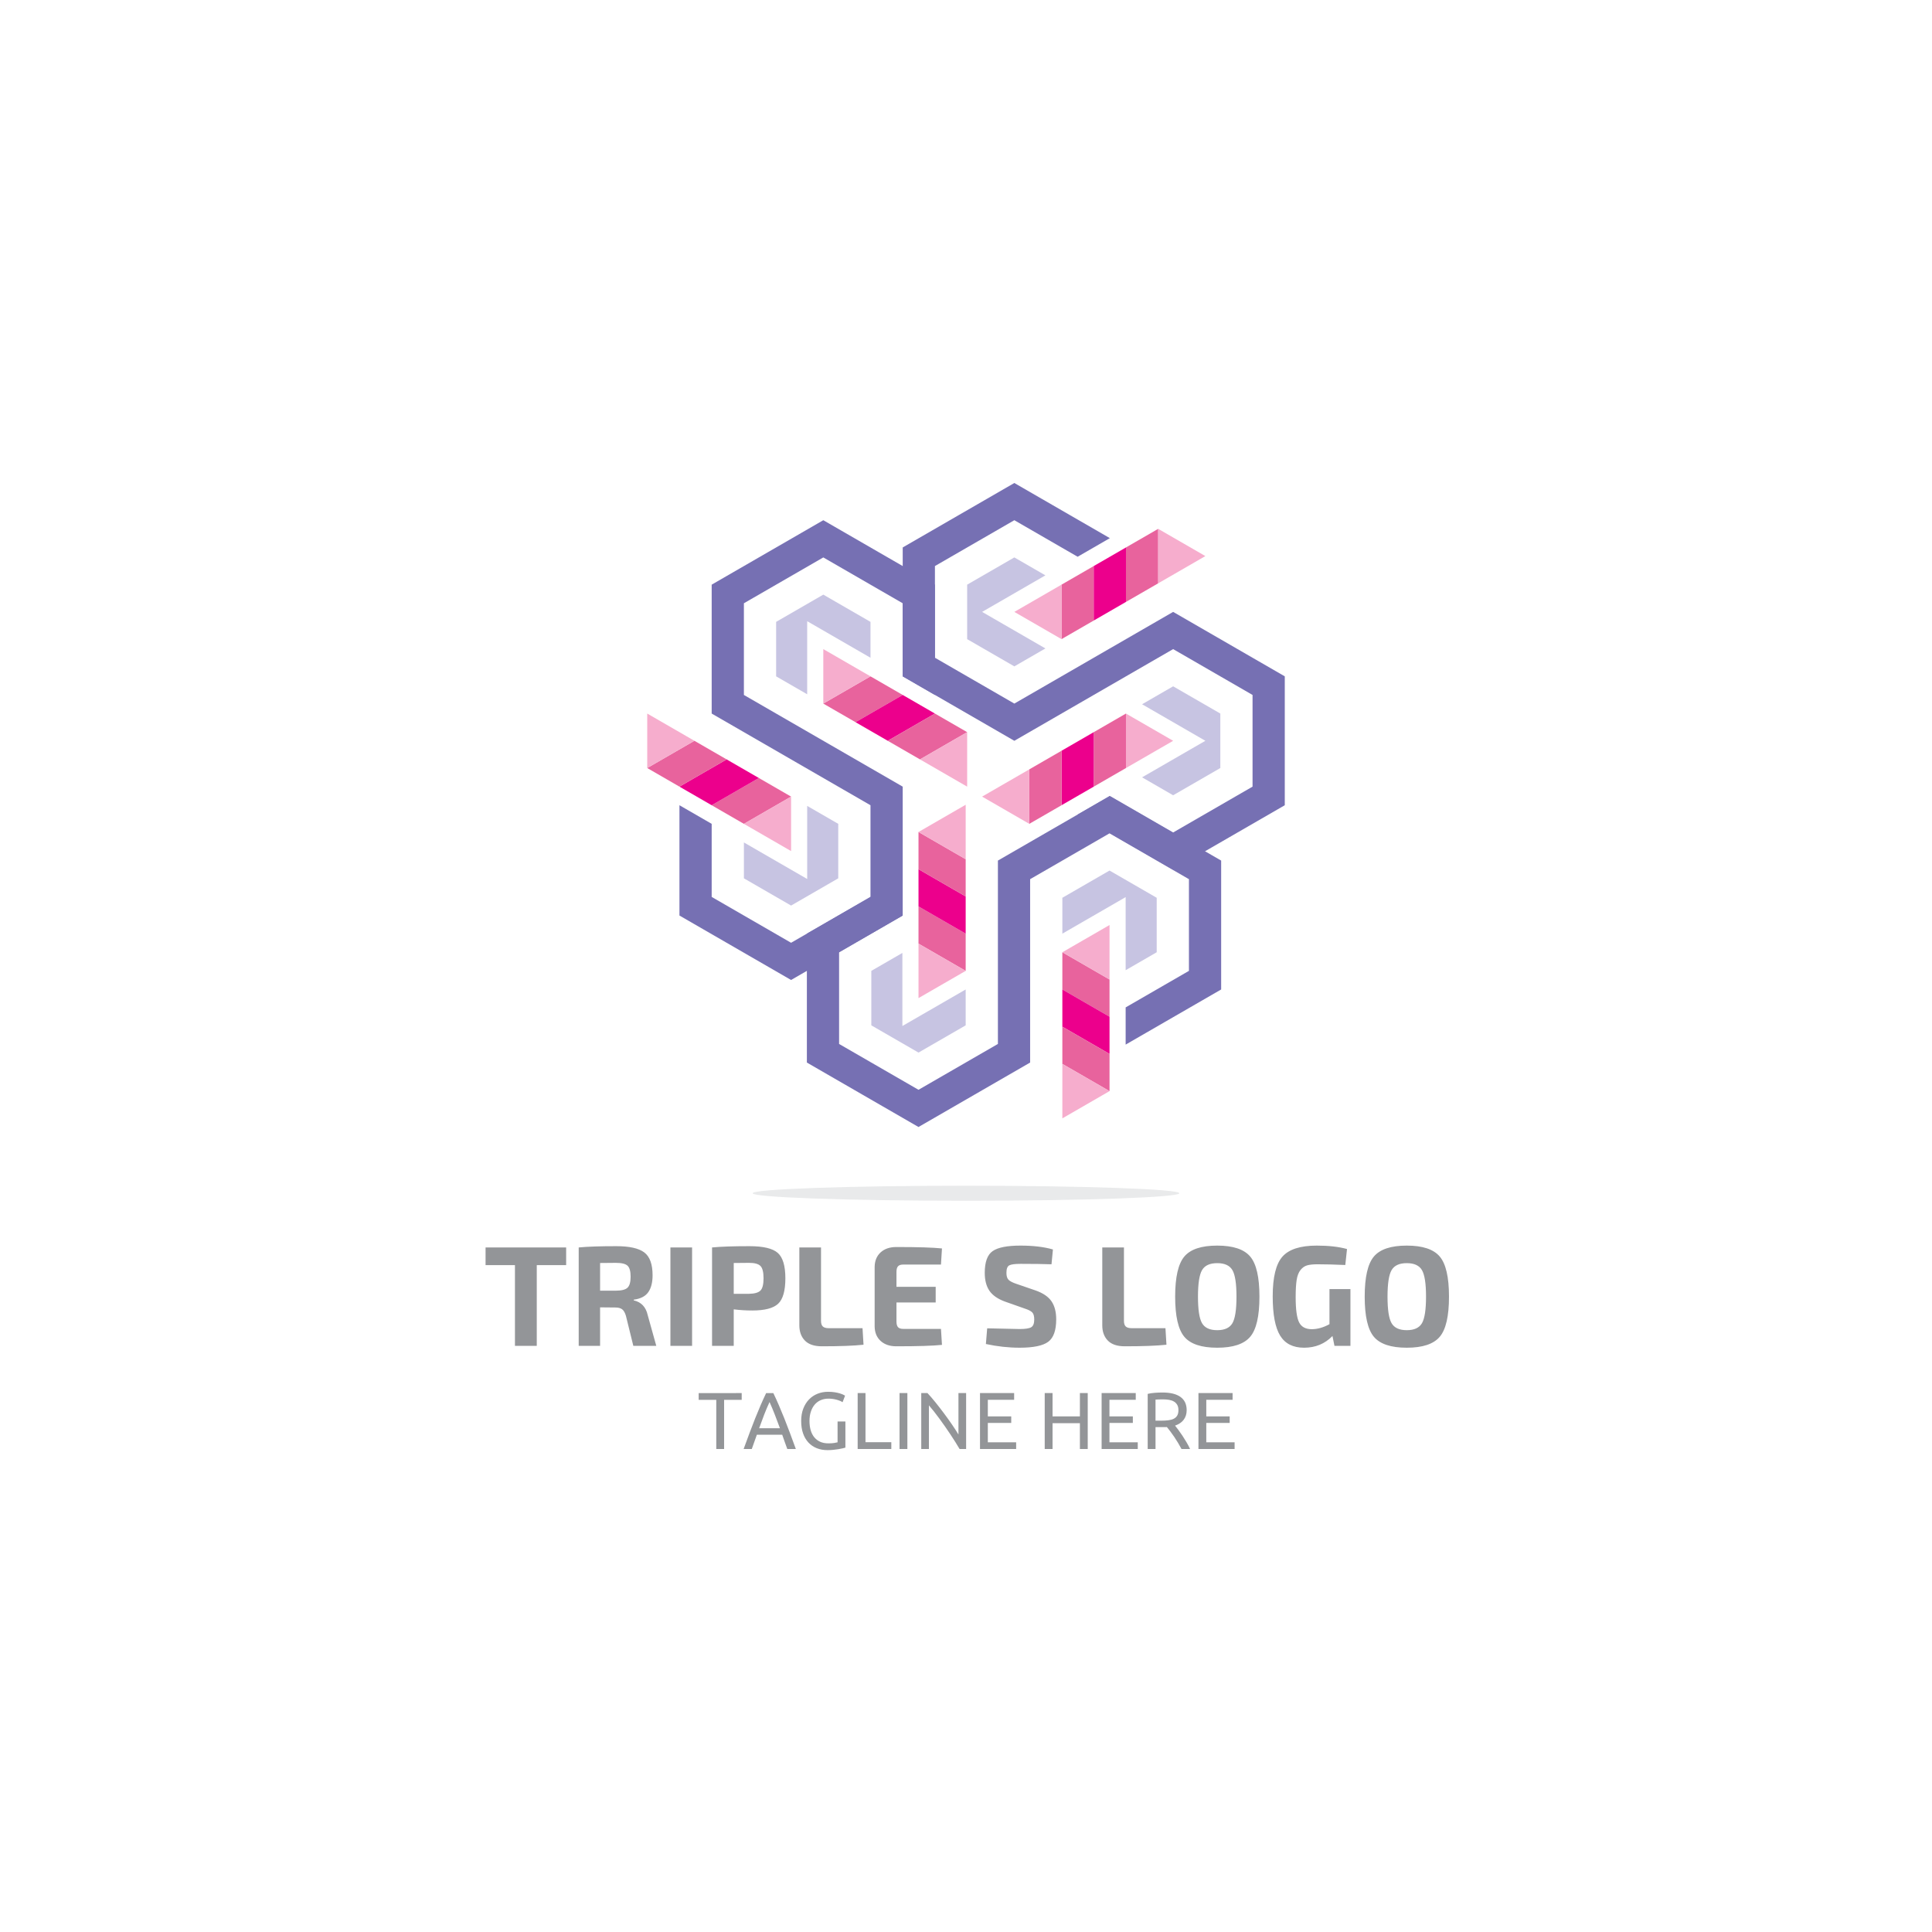 <?xml version="1.0" encoding="utf-8"?>
<!-- Generator: Adobe Illustrator 27.5.0, SVG Export Plug-In . SVG Version: 6.00 Build 0)  -->
<svg version="1.1" id="Layer_1" xmlns="http://www.w3.org/2000/svg" xmlns:xlink="http://www.w3.org/1999/xlink" x="0px" y="0px"
	 viewBox="0 0 1440 1440" style="enable-background:new 0 0 1440 1440;" xml:space="preserve">
<path style="opacity:0.84;fill-rule:evenodd;clip-rule:evenodd;fill:#E6E7E8;" d="M720,883.771c87.827,0,159.024,2.508,159.024,5.6
	c0,3.093-71.197,5.6-159.024,5.6s-159.024-2.507-159.024-5.6C560.976,886.279,632.173,883.771,720,883.771"/>
<path style="fill:#939598;" d="M1059.85,946.682c-2.02-3.473-5.794-5.209-11.321-5.209c-5.528,0-9.302,1.736-11.321,5.209
	s-3.029,10.063-3.029,19.772s1.01,16.3,3.029,19.773c2.02,3.473,5.793,5.209,11.321,5.209c5.527,0,9.302-1.736,11.321-5.209
	c2.02-3.473,3.029-10.064,3.029-19.773S1061.869,950.154,1059.85,946.682 M1024.025,936.529c4.571-5.422,12.738-8.133,24.503-8.133
	c11.764,0,19.95,2.711,24.556,8.133c4.607,5.422,6.91,15.397,6.91,29.925c0,14.528-2.303,24.503-6.91,29.925
	c-4.605,5.421-12.792,8.132-24.556,8.132c-11.765,0-19.932-2.711-24.503-8.132c-4.571-5.422-6.857-15.396-6.857-29.925
	C1017.169,951.926,1019.454,941.951,1024.025,936.529z M1006.538,960.82v42.309h-11.905l-1.489-7.335
	c-5.669,5.812-12.721,8.717-21.154,8.717c-8.221,0-14.174-3.012-17.858-9.036c-3.686-6.023-5.528-15.768-5.528-29.233
	c0-14.315,2.428-24.202,7.282-29.659c4.854-5.457,13.377-8.185,25.565-8.185c8.859,0,16.371,0.851,22.537,2.552l-1.276,11.906
	c-8.008-0.354-14.918-0.531-20.729-0.531c-3.261,0-5.829,0.266-7.707,0.797c-1.879,0.531-3.526,1.684-4.943,3.455
	c-1.417,1.772-2.374,4.234-2.87,7.388c-0.496,3.154-0.744,7.424-0.744,12.81c0,9.142,0.851,15.414,2.551,18.816
	c1.701,3.401,4.854,5.102,9.462,5.102c4.252,0,8.646-1.24,13.182-3.721v-26.15H1006.538z M918.572,946.682
	c-2.02-3.473-5.794-5.209-11.321-5.209c-5.528,0-9.302,1.736-11.321,5.209c-2.021,3.473-3.029,10.063-3.029,19.772
	s1.009,16.3,3.029,19.773c2.019,3.473,5.793,5.209,11.321,5.209c5.527,0,9.302-1.736,11.321-5.209
	c2.02-3.473,3.029-10.064,3.029-19.773S920.592,950.154,918.572,946.682z M882.748,936.529c4.571-5.422,12.738-8.133,24.503-8.133
	c11.764,0,19.95,2.711,24.556,8.133c4.607,5.422,6.91,15.397,6.91,29.925c0,14.528-2.304,24.503-6.91,29.925
	c-4.605,5.421-12.792,8.132-24.556,8.132c-11.765,0-19.932-2.711-24.503-8.132c-4.571-5.422-6.856-15.396-6.856-29.925
	C875.892,951.926,878.177,941.951,882.748,936.529z M837.728,929.779v54.746c0,1.914,0.442,3.296,1.328,4.147
	c0.887,0.851,2.357,1.275,4.412,1.275h25.193l0.744,12.331c-7.157,0.78-17.504,1.17-31.04,1.17c-5.67,0-9.887-1.418-12.65-4.253
	c-2.764-2.834-4.146-6.626-4.146-11.374v-58.042H837.728z M763.954,975.384l-14.776-5.209c-5.457-1.984-9.355-4.678-11.693-8.079
	c-2.339-3.402-3.508-7.867-3.508-13.394c0-8.079,1.967-13.483,5.899-16.211c3.933-2.729,10.86-4.094,20.782-4.094
	c9.354,0,17.398,0.957,24.131,2.871l-1.063,11.056c-6.165-0.213-13.818-0.319-22.961-0.319c-4.252,0-7.087,0.372-8.504,1.116
	c-1.418,0.744-2.126,2.604-2.126,5.581c0,2.409,0.531,4.146,1.594,5.209c1.064,1.063,3.083,2.091,6.06,3.083l13.926,4.783
	c5.67,1.984,9.674,4.695,12.012,8.133c2.339,3.436,3.509,7.919,3.509,13.447c0,8.221-1.984,13.802-5.953,16.743
	c-3.969,2.94-11.056,4.411-21.261,4.411c-8.292,0-16.689-0.921-25.194-2.764l0.957-11.693c15.096,0.354,23.174,0.531,24.237,0.531
	c4.323,0,7.211-0.461,8.664-1.382c1.452-0.922,2.179-2.835,2.179-5.74c0-2.48-0.496-4.234-1.488-5.263
	C768.383,977.173,766.576,976.233,763.954,975.384z M701.341,990.479l0.744,11.906c-6.661,0.709-18.001,1.063-34.017,1.063
	c-4.89,0-8.788-1.329-11.693-3.986c-2.906-2.658-4.394-6.255-4.465-10.79v-44.436c0.071-4.536,1.559-8.133,4.465-10.79
	c2.906-2.657,6.803-3.986,11.693-3.986c16.017,0,27.356,0.354,34.017,1.063l-0.744,12.012h-28.17c-1.772,0-3.047,0.426-3.827,1.276
	c-0.78,0.85-1.17,2.232-1.17,4.145v11.162h29.233v11.693h-29.233v14.139c0,1.984,0.39,3.401,1.17,4.252
	c0.779,0.851,2.055,1.275,3.827,1.275H701.341z M611.94,929.779v54.746c0,1.914,0.443,3.296,1.329,4.147
	c0.886,0.851,2.356,1.275,4.412,1.275h25.194l0.744,12.331c-7.158,0.78-17.505,1.17-31.041,1.17c-5.669,0-9.886-1.418-12.65-4.253
	c-2.764-2.834-4.146-6.626-4.146-11.374v-58.042H611.94z M546.882,964.328h11.375c4.181-0.071,7.034-0.887,8.558-2.445
	c1.523-1.559,2.285-4.606,2.285-9.143c0-4.535-0.762-7.583-2.285-9.142c-1.524-1.56-4.377-2.339-8.558-2.339l-11.375,0.106V964.328z
	 M530.724,1003.129v-73.35c6.591-0.639,15.875-0.957,27.852-0.957c10.276,0,17.31,1.665,21.102,4.996
	c3.792,3.331,5.688,9.639,5.688,18.922c0,9.284-1.79,15.609-5.369,18.976c-3.579,3.366-10.01,5.05-19.294,5.05
	c-4.677,0-9.284-0.284-13.819-0.851v27.214H530.724z M515.841,1003.129h-16.158v-73.35h16.158V1003.129z M447.275,961.989h11.693
	c4.252,0,7.158-0.727,8.717-2.18c1.56-1.452,2.339-4.198,2.339-8.238c0-4.039-0.762-6.768-2.286-8.186
	c-1.523-1.417-4.447-2.126-8.77-2.126l-11.693,0.106V961.989z M489.159,1003.129h-17.115l-5.528-22.431
	c-0.708-2.338-1.647-3.95-2.817-4.836c-1.169-0.886-2.853-1.329-5.049-1.329l-11.375-0.106v28.702H431.33v-73.35
	c6.59-0.639,15.91-0.957,27.958-0.957c9.851,0,16.831,1.56,20.942,4.678c4.11,3.118,6.165,8.787,6.165,17.008
	c0,5.387-1.081,9.604-3.242,12.65c-2.162,3.048-5.758,4.891-10.79,5.528v0.531c5.599,1.275,9.071,4.961,10.418,11.056
	L489.159,1003.129z M421.975,942.961h-21.898v60.168h-16.265v-60.168h-21.898v-13.182h60.061V942.961z"/>
<path style="fill:#939598;" d="M893.255,1080v-41.683h25.443v4.992H899.09v12.391h17.442v4.872H899.09v14.435h21.112V1080H893.255z
	 M866.971,1043.009c-2.486,0-4.391,0.06-5.714,0.181v15.698h4.15c2.005,0,3.81-0.101,5.413-0.301c1.604-0.2,2.957-0.581,4.06-1.143
	c1.104-0.562,1.955-1.354,2.557-2.376c0.602-1.022,0.902-2.376,0.902-4.06c0-1.564-0.301-2.867-0.902-3.91
	c-0.601-1.042-1.413-1.864-2.435-2.466c-1.023-0.602-2.226-1.022-3.609-1.264C870.008,1043.129,868.534,1043.009,866.971,1043.009z
	 M875.813,1062.557c0.642,0.802,1.453,1.854,2.437,3.158c0.982,1.303,1.995,2.746,3.037,4.33s2.075,3.238,3.098,4.962
	c1.022,1.725,1.894,3.389,2.616,4.993h-6.376c-0.802-1.523-1.674-3.068-2.616-4.632c-0.942-1.563-1.894-3.058-2.857-4.481
	c-0.962-1.423-1.914-2.756-2.857-3.999c-0.942-1.243-1.794-2.326-2.557-3.248c-0.521,0.04-1.052,0.06-1.594,0.06
	c-0.541,0-1.093,0-1.654,0h-5.232V1080h-5.834v-41.081c1.644-0.401,3.479-0.672,5.503-0.813c2.025-0.141,3.88-0.21,5.563-0.21
	c5.854,0,10.315,1.103,13.384,3.308c3.067,2.205,4.601,5.493,4.601,9.864c0,2.767-0.731,5.133-2.195,7.098
	C880.814,1060.131,878.66,1061.595,875.813,1062.557z M821.078,1080v-41.683h25.442v4.992h-19.608v12.391h17.443v4.872h-17.443
	v14.435h21.112V1080H821.078z M804.898,1038.317h5.834V1080h-5.834v-19.247h-20.39V1080h-5.835v-41.683h5.835v17.383h20.39V1038.317
	z M730.435,1080v-41.683h25.442v4.992h-19.608v12.391h17.443v4.872h-17.443v14.435h21.112V1080H730.435z M715.218,1080
	c-0.882-1.484-1.895-3.148-3.038-4.993c-1.143-1.844-2.376-3.759-3.699-5.743c-1.323-1.985-2.696-4-4.12-6.045
	c-1.423-2.045-2.837-4.021-4.24-5.925c-1.403-1.905-2.767-3.699-4.09-5.384c-1.323-1.684-2.546-3.168-3.669-4.45V1080h-5.714
	v-41.683h4.632c1.884,2.005,3.899,4.341,6.044,7.007c2.146,2.667,4.271,5.413,6.376,8.24c2.105,2.827,4.09,5.604,5.955,8.331
	c1.864,2.727,3.438,5.152,4.721,7.277v-30.855h5.714V1080H715.218z M670.468,1038.317h5.834V1080h-5.834V1038.317z
	 M664.333,1074.947V1080h-25.081v-41.683h5.834v36.63H664.333z M624.275,1059.489h5.834v19.488c-0.482,0.16-1.173,0.341-2.075,0.541
	c-0.902,0.2-1.945,0.401-3.128,0.602c-1.183,0.2-2.476,0.371-3.879,0.511c-1.403,0.141-2.827,0.211-4.271,0.211
	c-2.927,0-5.593-0.481-8-1.443c-2.406-0.963-4.471-2.366-6.195-4.211c-1.725-1.844-3.058-4.109-4-6.796
	c-0.942-2.687-1.414-5.774-1.414-9.264c0-3.488,0.531-6.586,1.594-9.293c1.063-2.706,2.497-4.981,4.301-6.826
	c1.804-1.845,3.919-3.248,6.346-4.21c2.426-0.963,5.022-1.444,7.789-1.444c1.884,0,3.559,0.12,5.022,0.361
	c1.464,0.24,2.717,0.521,3.759,0.842s1.894,0.642,2.557,0.963c0.662,0.32,1.112,0.561,1.353,0.722l-1.865,4.871
	c-1.163-0.761-2.707-1.393-4.631-1.895c-1.925-0.501-3.889-0.752-5.895-0.752c-2.125,0-4.06,0.382-5.804,1.144
	c-1.745,0.762-3.228,1.864-4.451,3.308c-1.223,1.444-2.175,3.198-2.857,5.264c-0.682,2.064-1.022,4.381-1.022,6.946
	c0,2.486,0.29,4.752,0.872,6.797c0.582,2.045,1.463,3.8,2.647,5.263c1.183,1.464,2.646,2.597,4.391,3.398
	c1.745,0.803,3.8,1.203,6.165,1.203c1.684,0,3.118-0.09,4.301-0.271c1.183-0.181,2.035-0.351,2.556-0.512V1059.489z
	 M581.33,1064.541c-1.283-3.488-2.556-6.866-3.819-10.134c-1.263-3.269-2.576-6.406-3.94-9.414c-1.403,3.008-2.737,6.146-4,9.414
	c-1.263,3.268-2.516,6.646-3.759,10.134H581.33z M586.803,1080c-0.682-1.805-1.323-3.579-1.925-5.323
	c-0.602-1.744-1.223-3.519-1.865-5.323h-18.886L560.338,1080h-6.075c1.604-4.411,3.107-8.491,4.511-12.24
	c1.403-3.749,2.777-7.308,4.12-10.677c1.343-3.368,2.677-6.586,4-9.653c1.323-3.067,2.707-6.105,4.15-9.112h5.353
	c1.444,3.007,2.827,6.045,4.15,9.112c1.323,3.067,2.656,6.285,4,9.653c1.343,3.369,2.716,6.928,4.12,10.677
	c1.403,3.749,2.907,7.829,4.511,12.24H586.803z M552.82,1038.317v5.052h-13.112V1080h-5.834v-36.631h-13.112v-5.052H552.82z"/>
<g id="Layer_2">
	<path style="fill-rule:evenodd;clip-rule:evenodd;fill:#7670B3;" d="M506.424,682.385l41.601,24.018l41.601,24.018l41.6-24.018
		l41.601-24.018v-48.036v-48.036c-39.455-22.78-78.911-45.559-118.366-68.338v-68.338l59.183-34.169l59.183,34.169v54.472
		l0.239,0.138l23.779,13.729l0-34.169V435.77l-41.6-24.017l-41.601-24.018l-41.6,24.018l-41.601,24.017v48.036v48.036
		c39.455,22.779,78.911,45.559,118.366,68.338v68.338l-59.183,34.169l-59.183-34.169l0-54.472l-24.018-13.867v34.169
		L506.424,682.385z"/>
	<polygon style="fill-rule:evenodd;clip-rule:evenodd;fill:#C7C4E2;" points="554.46,654.652 554.46,627.914 601.635,655.149 
		601.634,600.678 624.79,614.046 624.79,654.652 589.625,674.954 	"/>
	<polygon style="fill-rule:evenodd;clip-rule:evenodd;fill:#C7C4E2;" points="578.479,504.108 601.634,517.478 601.634,463.006 
		648.808,490.242 648.808,463.503 613.643,443.201 578.479,463.503 	"/>
	<polygon style="fill-rule:evenodd;clip-rule:evenodd;fill:#E8639D;" points="637.661,538.278 672.826,517.975 648.808,504.108 
		613.643,524.411 	"/>
	<polygon style="fill-rule:evenodd;clip-rule:evenodd;fill:#F6ADCD;" points="613.643,524.411 613.643,483.806 648.808,504.108 	"/>
	<polygon style="fill-rule:evenodd;clip-rule:evenodd;fill:#EC008C;" points="661.679,552.144 637.661,538.278 672.826,517.975 
		696.844,531.842 	"/>
	<polygon style="fill-rule:evenodd;clip-rule:evenodd;fill:#E8639D;" points="565.607,579.877 530.443,600.18 554.46,614.046 
		589.625,593.744 	"/>
	<polygon style="fill-rule:evenodd;clip-rule:evenodd;fill:#F6ADCD;" points="589.625,593.744 589.625,634.349 554.46,614.046 	"/>
	<polygon style="fill-rule:evenodd;clip-rule:evenodd;fill:#EC008C;" points="541.59,566.011 565.607,579.877 530.443,600.18 
		506.425,586.314 	"/>
	<polygon style="fill-rule:evenodd;clip-rule:evenodd;fill:#E8639D;" points="506.425,586.314 541.59,566.011 517.572,552.144 
		482.407,572.446 	"/>
	<polygon style="fill-rule:evenodd;clip-rule:evenodd;fill:#F6ADCD;" points="482.407,572.446 482.407,531.842 517.572,552.144 	"/>
	<polygon style="fill-rule:evenodd;clip-rule:evenodd;fill:#E8639D;" points="696.844,531.842 661.679,552.145 685.697,566.011 
		720.862,545.708 	"/>
	<polygon style="fill-rule:evenodd;clip-rule:evenodd;fill:#F6ADCD;" points="720.862,545.708 720.862,586.314 685.697,566.011 	"/>
	<path style="fill-rule:evenodd;clip-rule:evenodd;fill:#7670B3;" d="M756.027,360l-41.601,24.018l-41.601,24.018v48.036v48.036
		l41.601,24.018l41.601,24.018c39.455-22.779,78.91-45.56,118.365-68.339l59.183,34.169v68.338l-59.183,34.169l-47.174-27.236
		l-0.239,0.138l-23.778,13.729l29.591,17.085l41.601,24.018l41.601-24.018l41.6-24.018v-48.036v-48.036l-41.6-24.018l-41.601-24.018
		c-39.455,22.779-78.91,45.559-118.365,68.339l-59.183-34.169v-68.338l59.183-34.169l47.174,27.236l24.018-13.867l-29.592-17.084
		L756.027,360z"/>
	<polygon style="fill-rule:evenodd;clip-rule:evenodd;fill:#C7C4E2;" points="756.027,415.468 779.183,428.836 732.009,456.072 
		779.183,483.308 756.027,496.678 720.862,476.375 720.862,435.77 	"/>
	<polygon style="fill-rule:evenodd;clip-rule:evenodd;fill:#C7C4E2;" points="874.393,511.539 851.236,524.908 898.41,552.144 
		851.236,579.38 874.393,592.749 909.558,572.446 909.558,531.842 	"/>
	<polygon style="fill-rule:evenodd;clip-rule:evenodd;fill:#E8639D;" points="815.209,545.708 815.209,586.314 839.227,572.447 
		839.227,531.842 	"/>
	<polygon style="fill-rule:evenodd;clip-rule:evenodd;fill:#F6ADCD;" points="839.227,531.842 874.393,552.144 839.227,572.447 	"/>
	<polygon style="fill-rule:evenodd;clip-rule:evenodd;fill:#EC008C;" points="791.191,559.575 815.209,545.708 815.209,586.314 
		791.191,600.18 	"/>
	<polygon style="fill-rule:evenodd;clip-rule:evenodd;fill:#E8639D;" points="815.21,462.508 815.21,421.903 791.191,435.77 
		791.191,476.375 	"/>
	<polygon style="fill-rule:evenodd;clip-rule:evenodd;fill:#F6ADCD;" points="791.191,476.375 756.027,456.072 791.191,435.77 	"/>
	<polygon style="fill-rule:evenodd;clip-rule:evenodd;fill:#EC008C;" points="839.227,448.642 815.21,462.508 815.21,421.903 
		839.227,408.037 	"/>
	<polygon style="fill-rule:evenodd;clip-rule:evenodd;fill:#E8639D;" points="839.227,408.037 839.227,448.642 863.246,434.774 
		863.246,394.17 	"/>
	<polygon style="fill-rule:evenodd;clip-rule:evenodd;fill:#F6ADCD;" points="863.246,394.17 898.41,414.472 863.246,434.774 	"/>
	<polygon style="fill-rule:evenodd;clip-rule:evenodd;fill:#E8639D;" points="791.191,600.18 791.191,559.575 767.174,573.442 
		767.174,614.047 	"/>
	<polygon style="fill-rule:evenodd;clip-rule:evenodd;fill:#F6ADCD;" points="767.174,614.047 732.009,593.745 767.174,573.442 	"/>
	<path style="fill-rule:evenodd;clip-rule:evenodd;fill:#7670B3;" d="M910.181,737.493v-48.036l-0.001-48.036l-41.6-24.018
		l-41.601-24.018l-41.601,24.018l-41.601,24.018c0,45.559,0.001,91.118,0.001,136.677l-59.183,34.169l-59.183-34.169v-68.338
		l47.174-27.236v-0.276V654.79l-29.591,17.085l-41.6,24.018v48.036v48.036l41.6,24.018L684.596,840l41.6-24.018l41.601-24.018
		c0-45.56,0-91.118,0-136.677l59.183-34.169l59.183,34.169v68.338l-47.174,27.235v27.734l29.592-17.085L910.181,737.493z"/>
	<polygon style="fill-rule:evenodd;clip-rule:evenodd;fill:#C7C4E2;" points="862.144,709.759 838.988,723.128 838.988,668.657 
		791.814,695.893 791.814,669.154 826.979,648.852 862.144,669.154 	"/>
	<polygon style="fill-rule:evenodd;clip-rule:evenodd;fill:#C7C4E2;" points="719.761,764.231 719.761,737.493 672.587,764.729 
		672.587,710.257 649.431,723.626 649.431,764.231 684.596,784.533 	"/>
	<polygon style="fill-rule:evenodd;clip-rule:evenodd;fill:#E8639D;" points="719.761,695.893 684.596,675.59 684.596,703.323 
		719.761,723.626 	"/>
	<polygon style="fill-rule:evenodd;clip-rule:evenodd;fill:#F6ADCD;" points="719.761,723.626 684.596,743.929 684.596,703.323 	"/>
	<polygon style="fill-rule:evenodd;clip-rule:evenodd;fill:#EC008C;" points="719.761,668.159 719.761,695.893 684.596,675.59 
		684.596,647.856 	"/>
	<polygon style="fill-rule:evenodd;clip-rule:evenodd;fill:#E8639D;" points="791.814,737.493 826.979,757.795 826.979,730.062 
		791.814,709.759 	"/>
	<polygon style="fill-rule:evenodd;clip-rule:evenodd;fill:#F6ADCD;" points="791.814,709.759 826.979,689.457 826.979,730.062 	"/>
	<polygon style="fill-rule:evenodd;clip-rule:evenodd;fill:#EC008C;" points="791.814,765.227 791.814,737.493 826.979,757.795 
		826.979,785.529 	"/>
	<polygon style="fill-rule:evenodd;clip-rule:evenodd;fill:#E8639D;" points="826.979,785.528 791.814,765.227 791.814,792.96 
		826.979,813.262 	"/>
	<polygon style="fill-rule:evenodd;clip-rule:evenodd;fill:#F6ADCD;" points="826.979,813.262 791.814,833.565 791.814,792.96 	"/>
	<polygon style="fill-rule:evenodd;clip-rule:evenodd;fill:#E8639D;" points="684.596,647.856 719.761,668.159 719.761,640.425 
		684.596,620.123 	"/>
	<polygon style="fill-rule:evenodd;clip-rule:evenodd;fill:#F6ADCD;" points="684.596,620.123 719.761,599.82 719.761,640.425 	"/>
</g>
</svg>
